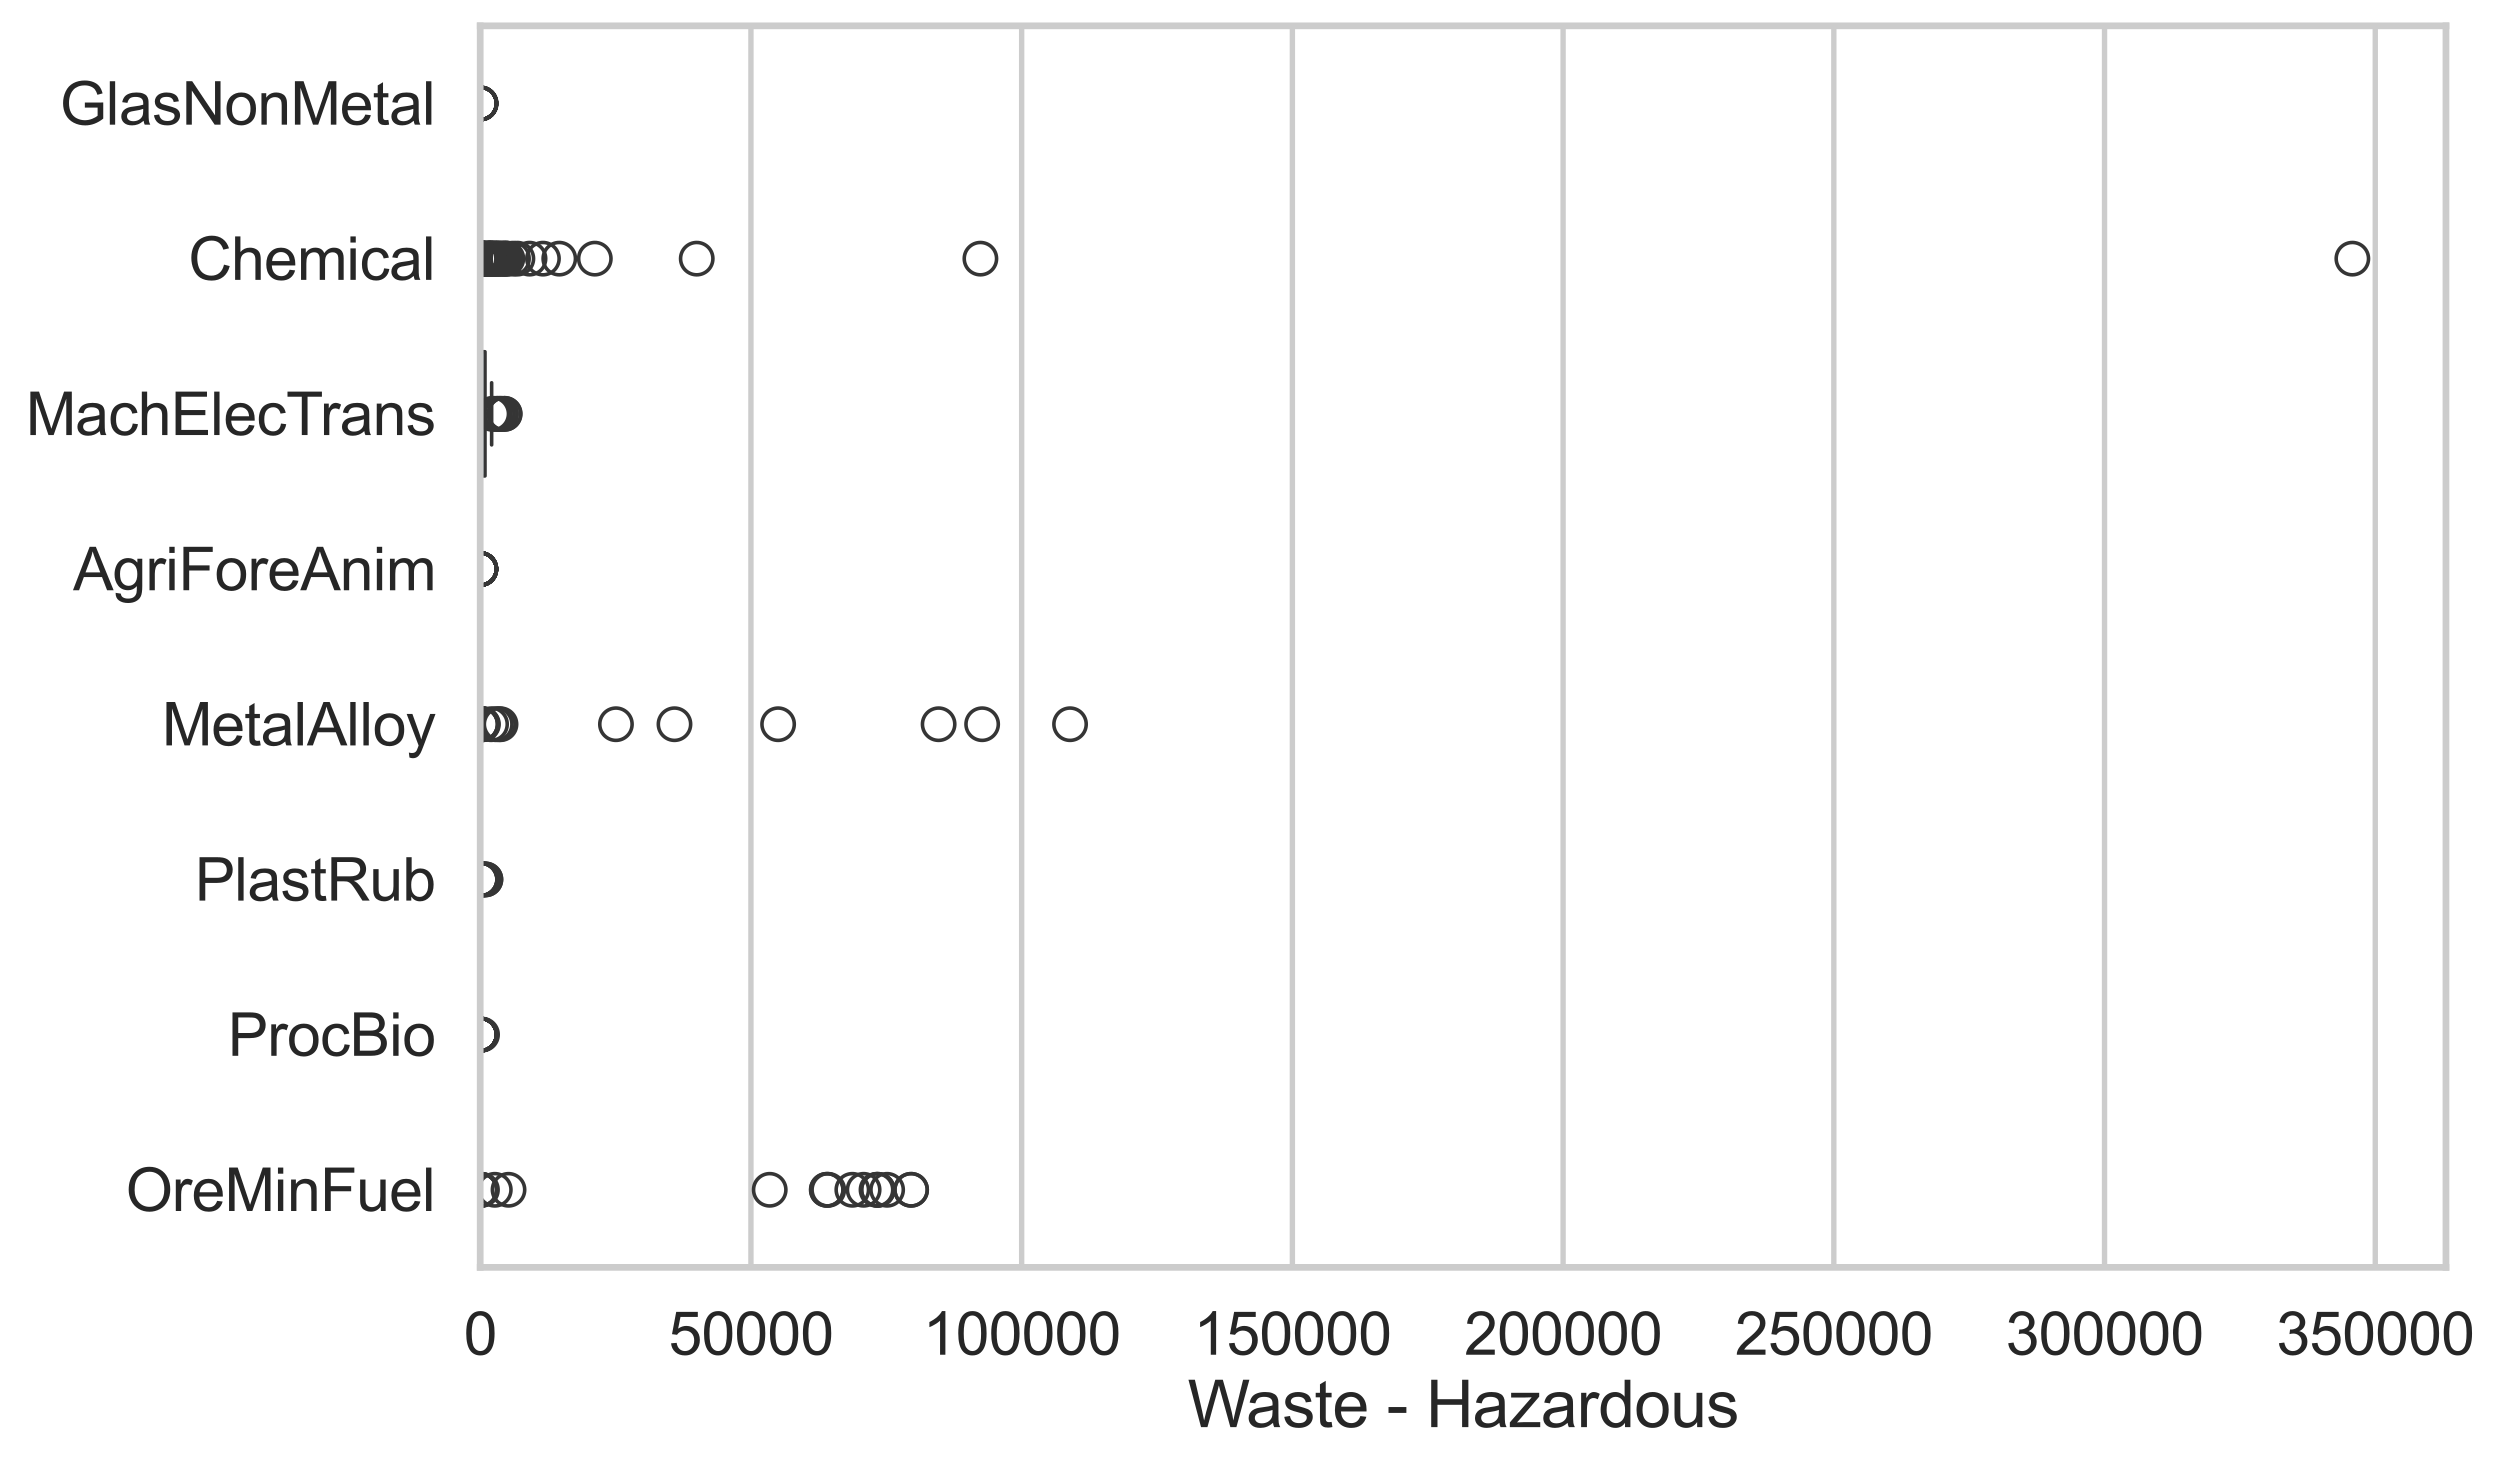<?xml version="1.0" encoding="utf-8" standalone="no"?>
<!DOCTYPE svg PUBLIC "-//W3C//DTD SVG 1.1//EN"
  "http://www.w3.org/Graphics/SVG/1.1/DTD/svg11.dtd">
<svg xmlns:xlink="http://www.w3.org/1999/xlink" width="696.039pt" height="408.111pt" viewBox="0 0 696.039 408.111" xmlns="http://www.w3.org/2000/svg" version="1.1">
 <defs>
  <style type="text/css">*{stroke-linejoin: round; stroke-linecap: butt}</style>
 </defs>
 <g id="figure_1">
  <g id="patch_1">
   <path d="M 0 408.111 
L 696.039 408.111 
L 696.039 0 
L 0 0 
z
" style="fill: #ffffff"/>
  </g>
  <g id="axes_1">
   <g id="patch_2">
    <path d="M 133.697 352.86 
L 680.994 352.86 
L 680.994 7.2 
L 133.697 7.2 
z
" style="fill: #ffffff"/>
   </g>
   <g id="matplotlib.axis_1">
    <g id="xtick_1">
     <g id="line2d_1">
      <path d="M 133.697 352.86 
L 133.697 7.2 
" clip-path="url(#pcfb2619940)" style="fill: none; stroke: #cccccc; stroke-width: 1.5; stroke-linecap: round"/>
     </g>
     <g id="text_1">
      <!-- 0 -->
      <g style="fill: #262626" transform="translate(129.109 377.17) scale(0.165 -0.165)">
       <defs>
        <path id="ArialMT-30" d="M 266 2259 
Q 266 3072 433 3567 
Q 600 4063 929 4331 
Q 1259 4600 1759 4600 
Q 2128 4600 2406 4451 
Q 2684 4303 2865 4023 
Q 3047 3744 3150 3342 
Q 3253 2941 3253 2259 
Q 3253 1453 3087 958 
Q 2922 463 2592 192 
Q 2263 -78 1759 -78 
Q 1097 -78 719 397 
Q 266 969 266 2259 
z
M 844 2259 
Q 844 1131 1108 757 
Q 1372 384 1759 384 
Q 2147 384 2411 759 
Q 2675 1134 2675 2259 
Q 2675 3391 2411 3762 
Q 2147 4134 1753 4134 
Q 1366 4134 1134 3806 
Q 844 3388 844 2259 
z
" transform="scale(0.016)"/>
       </defs>
       <use xlink:href="#ArialMT-30"/>
      </g>
     </g>
    </g>
    <g id="xtick_2">
     <g id="line2d_2">
      <path d="M 209.071 352.86 
L 209.071 7.2 
" clip-path="url(#pcfb2619940)" style="fill: none; stroke: #cccccc; stroke-width: 1.5; stroke-linecap: round"/>
     </g>
     <g id="text_2">
      <!-- 50000 -->
      <g style="fill: #262626" transform="translate(186.132 377.17) scale(0.165 -0.165)">
       <defs>
        <path id="ArialMT-35" d="M 266 1200 
L 856 1250 
Q 922 819 1161 601 
Q 1400 384 1738 384 
Q 2144 384 2425 690 
Q 2706 997 2706 1503 
Q 2706 1984 2436 2262 
Q 2166 2541 1728 2541 
Q 1456 2541 1237 2417 
Q 1019 2294 894 2097 
L 366 2166 
L 809 4519 
L 3088 4519 
L 3088 3981 
L 1259 3981 
L 1013 2750 
Q 1425 3038 1878 3038 
Q 2478 3038 2890 2622 
Q 3303 2206 3303 1553 
Q 3303 931 2941 478 
Q 2500 -78 1738 -78 
Q 1113 -78 717 272 
Q 322 622 266 1200 
z
" transform="scale(0.016)"/>
       </defs>
       <use xlink:href="#ArialMT-35"/>
       <use xlink:href="#ArialMT-30" transform="translate(55.615 0)"/>
       <use xlink:href="#ArialMT-30" transform="translate(111.23 0)"/>
       <use xlink:href="#ArialMT-30" transform="translate(166.846 0)"/>
       <use xlink:href="#ArialMT-30" transform="translate(222.461 0)"/>
      </g>
     </g>
    </g>
    <g id="xtick_3">
     <g id="line2d_3">
      <path d="M 284.444 352.86 
L 284.444 7.2 
" clip-path="url(#pcfb2619940)" style="fill: none; stroke: #cccccc; stroke-width: 1.5; stroke-linecap: round"/>
     </g>
     <g id="text_3">
      <!-- 100000 -->
      <g style="fill: #262626" transform="translate(256.917 377.17) scale(0.165 -0.165)">
       <defs>
        <path id="ArialMT-31" d="M 2384 0 
L 1822 0 
L 1822 3584 
Q 1619 3391 1289 3197 
Q 959 3003 697 2906 
L 697 3450 
Q 1169 3672 1522 3987 
Q 1875 4303 2022 4600 
L 2384 4600 
L 2384 0 
z
" transform="scale(0.016)"/>
       </defs>
       <use xlink:href="#ArialMT-31"/>
       <use xlink:href="#ArialMT-30" transform="translate(55.615 0)"/>
       <use xlink:href="#ArialMT-30" transform="translate(111.23 0)"/>
       <use xlink:href="#ArialMT-30" transform="translate(166.846 0)"/>
       <use xlink:href="#ArialMT-30" transform="translate(222.461 0)"/>
       <use xlink:href="#ArialMT-30" transform="translate(278.076 0)"/>
      </g>
     </g>
    </g>
    <g id="xtick_4">
     <g id="line2d_4">
      <path d="M 359.818 352.86 
L 359.818 7.2 
" clip-path="url(#pcfb2619940)" style="fill: none; stroke: #cccccc; stroke-width: 1.5; stroke-linecap: round"/>
     </g>
     <g id="text_4">
      <!-- 150000 -->
      <g style="fill: #262626" transform="translate(332.291 377.17) scale(0.165 -0.165)">
       <use xlink:href="#ArialMT-31"/>
       <use xlink:href="#ArialMT-35" transform="translate(55.615 0)"/>
       <use xlink:href="#ArialMT-30" transform="translate(111.23 0)"/>
       <use xlink:href="#ArialMT-30" transform="translate(166.846 0)"/>
       <use xlink:href="#ArialMT-30" transform="translate(222.461 0)"/>
       <use xlink:href="#ArialMT-30" transform="translate(278.076 0)"/>
      </g>
     </g>
    </g>
    <g id="xtick_5">
     <g id="line2d_5">
      <path d="M 435.191 352.86 
L 435.191 7.2 
" clip-path="url(#pcfb2619940)" style="fill: none; stroke: #cccccc; stroke-width: 1.5; stroke-linecap: round"/>
     </g>
     <g id="text_5">
      <!-- 200000 -->
      <g style="fill: #262626" transform="translate(407.665 377.17) scale(0.165 -0.165)">
       <defs>
        <path id="ArialMT-32" d="M 3222 541 
L 3222 0 
L 194 0 
Q 188 203 259 391 
Q 375 700 629 1000 
Q 884 1300 1366 1694 
Q 2113 2306 2375 2664 
Q 2638 3022 2638 3341 
Q 2638 3675 2398 3904 
Q 2159 4134 1775 4134 
Q 1369 4134 1125 3890 
Q 881 3647 878 3216 
L 300 3275 
Q 359 3922 746 4261 
Q 1134 4600 1788 4600 
Q 2447 4600 2831 4234 
Q 3216 3869 3216 3328 
Q 3216 3053 3103 2787 
Q 2991 2522 2730 2228 
Q 2469 1934 1863 1422 
Q 1356 997 1212 845 
Q 1069 694 975 541 
L 3222 541 
z
" transform="scale(0.016)"/>
       </defs>
       <use xlink:href="#ArialMT-32"/>
       <use xlink:href="#ArialMT-30" transform="translate(55.615 0)"/>
       <use xlink:href="#ArialMT-30" transform="translate(111.23 0)"/>
       <use xlink:href="#ArialMT-30" transform="translate(166.846 0)"/>
       <use xlink:href="#ArialMT-30" transform="translate(222.461 0)"/>
       <use xlink:href="#ArialMT-30" transform="translate(278.076 0)"/>
      </g>
     </g>
    </g>
    <g id="xtick_6">
     <g id="line2d_6">
      <path d="M 510.565 352.86 
L 510.565 7.2 
" clip-path="url(#pcfb2619940)" style="fill: none; stroke: #cccccc; stroke-width: 1.5; stroke-linecap: round"/>
     </g>
     <g id="text_6">
      <!-- 250000 -->
      <g style="fill: #262626" transform="translate(483.038 377.17) scale(0.165 -0.165)">
       <use xlink:href="#ArialMT-32"/>
       <use xlink:href="#ArialMT-35" transform="translate(55.615 0)"/>
       <use xlink:href="#ArialMT-30" transform="translate(111.23 0)"/>
       <use xlink:href="#ArialMT-30" transform="translate(166.846 0)"/>
       <use xlink:href="#ArialMT-30" transform="translate(222.461 0)"/>
       <use xlink:href="#ArialMT-30" transform="translate(278.076 0)"/>
      </g>
     </g>
    </g>
    <g id="xtick_7">
     <g id="line2d_7">
      <path d="M 585.938 352.86 
L 585.938 7.2 
" clip-path="url(#pcfb2619940)" style="fill: none; stroke: #cccccc; stroke-width: 1.5; stroke-linecap: round"/>
     </g>
     <g id="text_7">
      <!-- 300000 -->
      <g style="fill: #262626" transform="translate(558.412 377.17) scale(0.165 -0.165)">
       <defs>
        <path id="ArialMT-33" d="M 269 1209 
L 831 1284 
Q 928 806 1161 595 
Q 1394 384 1728 384 
Q 2125 384 2398 659 
Q 2672 934 2672 1341 
Q 2672 1728 2419 1979 
Q 2166 2231 1775 2231 
Q 1616 2231 1378 2169 
L 1441 2663 
Q 1497 2656 1531 2656 
Q 1891 2656 2178 2843 
Q 2466 3031 2466 3422 
Q 2466 3731 2256 3934 
Q 2047 4138 1716 4138 
Q 1388 4138 1169 3931 
Q 950 3725 888 3313 
L 325 3413 
Q 428 3978 793 4289 
Q 1159 4600 1703 4600 
Q 2078 4600 2393 4439 
Q 2709 4278 2876 4000 
Q 3044 3722 3044 3409 
Q 3044 3113 2884 2869 
Q 2725 2625 2413 2481 
Q 2819 2388 3044 2092 
Q 3269 1797 3269 1353 
Q 3269 753 2831 336 
Q 2394 -81 1725 -81 
Q 1122 -81 723 278 
Q 325 638 269 1209 
z
" transform="scale(0.016)"/>
       </defs>
       <use xlink:href="#ArialMT-33"/>
       <use xlink:href="#ArialMT-30" transform="translate(55.615 0)"/>
       <use xlink:href="#ArialMT-30" transform="translate(111.23 0)"/>
       <use xlink:href="#ArialMT-30" transform="translate(166.846 0)"/>
       <use xlink:href="#ArialMT-30" transform="translate(222.461 0)"/>
       <use xlink:href="#ArialMT-30" transform="translate(278.076 0)"/>
      </g>
     </g>
    </g>
    <g id="xtick_8">
     <g id="line2d_8">
      <path d="M 661.312 352.86 
L 661.312 7.2 
" clip-path="url(#pcfb2619940)" style="fill: none; stroke: #cccccc; stroke-width: 1.5; stroke-linecap: round"/>
     </g>
     <g id="text_8">
      <!-- 350000 -->
      <g style="fill: #262626" transform="translate(633.785 377.17) scale(0.165 -0.165)">
       <use xlink:href="#ArialMT-33"/>
       <use xlink:href="#ArialMT-35" transform="translate(55.615 0)"/>
       <use xlink:href="#ArialMT-30" transform="translate(111.23 0)"/>
       <use xlink:href="#ArialMT-30" transform="translate(166.846 0)"/>
       <use xlink:href="#ArialMT-30" transform="translate(222.461 0)"/>
       <use xlink:href="#ArialMT-30" transform="translate(278.076 0)"/>
      </g>
     </g>
    </g>
    <g id="text_9">
     <!-- Waste - Hazardous -->
     <g style="fill: #262626" transform="translate(330.66 397.334) scale(0.18 -0.18)">
      <defs>
       <path id="ArialMT-57" d="M 1294 0 
L 78 4581 
L 700 4581 
L 1397 1578 
Q 1509 1106 1591 641 
Q 1766 1375 1797 1488 
L 2669 4581 
L 3400 4581 
L 4056 2263 
Q 4303 1400 4413 641 
Q 4500 1075 4641 1638 
L 5359 4581 
L 5969 4581 
L 4713 0 
L 4128 0 
L 3163 3491 
Q 3041 3928 3019 4028 
Q 2947 3713 2884 3491 
L 1913 0 
L 1294 0 
z
" transform="scale(0.016)"/>
       <path id="ArialMT-61" d="M 2588 409 
Q 2275 144 1986 34 
Q 1697 -75 1366 -75 
Q 819 -75 525 192 
Q 231 459 231 875 
Q 231 1119 342 1320 
Q 453 1522 633 1644 
Q 813 1766 1038 1828 
Q 1203 1872 1538 1913 
Q 2219 1994 2541 2106 
Q 2544 2222 2544 2253 
Q 2544 2597 2384 2738 
Q 2169 2928 1744 2928 
Q 1347 2928 1158 2789 
Q 969 2650 878 2297 
L 328 2372 
Q 403 2725 575 2942 
Q 747 3159 1072 3276 
Q 1397 3394 1825 3394 
Q 2250 3394 2515 3294 
Q 2781 3194 2906 3042 
Q 3031 2891 3081 2659 
Q 3109 2516 3109 2141 
L 3109 1391 
Q 3109 606 3145 398 
Q 3181 191 3288 0 
L 2700 0 
Q 2613 175 2588 409 
z
M 2541 1666 
Q 2234 1541 1622 1453 
Q 1275 1403 1131 1340 
Q 988 1278 909 1158 
Q 831 1038 831 891 
Q 831 666 1001 516 
Q 1172 366 1500 366 
Q 1825 366 2078 508 
Q 2331 650 2450 897 
Q 2541 1088 2541 1459 
L 2541 1666 
z
" transform="scale(0.016)"/>
       <path id="ArialMT-73" d="M 197 991 
L 753 1078 
Q 800 744 1014 566 
Q 1228 388 1613 388 
Q 2000 388 2187 545 
Q 2375 703 2375 916 
Q 2375 1106 2209 1216 
Q 2094 1291 1634 1406 
Q 1016 1563 777 1677 
Q 538 1791 414 1992 
Q 291 2194 291 2438 
Q 291 2659 392 2848 
Q 494 3038 669 3163 
Q 800 3259 1026 3326 
Q 1253 3394 1513 3394 
Q 1903 3394 2198 3281 
Q 2494 3169 2634 2976 
Q 2775 2784 2828 2463 
L 2278 2388 
Q 2241 2644 2061 2787 
Q 1881 2931 1553 2931 
Q 1166 2931 1000 2803 
Q 834 2675 834 2503 
Q 834 2394 903 2306 
Q 972 2216 1119 2156 
Q 1203 2125 1616 2013 
Q 2213 1853 2448 1751 
Q 2684 1650 2818 1456 
Q 2953 1263 2953 975 
Q 2953 694 2789 445 
Q 2625 197 2315 61 
Q 2006 -75 1616 -75 
Q 969 -75 630 194 
Q 291 463 197 991 
z
" transform="scale(0.016)"/>
       <path id="ArialMT-74" d="M 1650 503 
L 1731 6 
Q 1494 -44 1306 -44 
Q 1000 -44 831 53 
Q 663 150 594 308 
Q 525 466 525 972 
L 525 2881 
L 113 2881 
L 113 3319 
L 525 3319 
L 525 4141 
L 1084 4478 
L 1084 3319 
L 1650 3319 
L 1650 2881 
L 1084 2881 
L 1084 941 
Q 1084 700 1114 631 
Q 1144 563 1211 522 
Q 1278 481 1403 481 
Q 1497 481 1650 503 
z
" transform="scale(0.016)"/>
       <path id="ArialMT-65" d="M 2694 1069 
L 3275 997 
Q 3138 488 2766 206 
Q 2394 -75 1816 -75 
Q 1088 -75 661 373 
Q 234 822 234 1631 
Q 234 2469 665 2931 
Q 1097 3394 1784 3394 
Q 2450 3394 2872 2941 
Q 3294 2488 3294 1666 
Q 3294 1616 3291 1516 
L 816 1516 
Q 847 969 1125 678 
Q 1403 388 1819 388 
Q 2128 388 2347 550 
Q 2566 713 2694 1069 
z
M 847 1978 
L 2700 1978 
Q 2663 2397 2488 2606 
Q 2219 2931 1791 2931 
Q 1403 2931 1139 2672 
Q 875 2413 847 1978 
z
" transform="scale(0.016)"/>
       <path id="ArialMT-20" transform="scale(0.016)"/>
       <path id="ArialMT-2d" d="M 203 1375 
L 203 1941 
L 1931 1941 
L 1931 1375 
L 203 1375 
z
" transform="scale(0.016)"/>
       <path id="ArialMT-48" d="M 513 0 
L 513 4581 
L 1119 4581 
L 1119 2700 
L 3500 2700 
L 3500 4581 
L 4106 4581 
L 4106 0 
L 3500 0 
L 3500 2159 
L 1119 2159 
L 1119 0 
L 513 0 
z
" transform="scale(0.016)"/>
       <path id="ArialMT-7a" d="M 125 0 
L 125 456 
L 2238 2881 
Q 1878 2863 1603 2863 
L 250 2863 
L 250 3319 
L 2963 3319 
L 2963 2947 
L 1166 841 
L 819 456 
Q 1197 484 1528 484 
L 3063 484 
L 3063 0 
L 125 0 
z
" transform="scale(0.016)"/>
       <path id="ArialMT-72" d="M 416 0 
L 416 3319 
L 922 3319 
L 922 2816 
Q 1116 3169 1280 3281 
Q 1444 3394 1641 3394 
Q 1925 3394 2219 3213 
L 2025 2691 
Q 1819 2813 1613 2813 
Q 1428 2813 1281 2702 
Q 1134 2591 1072 2394 
Q 978 2094 978 1738 
L 978 0 
L 416 0 
z
" transform="scale(0.016)"/>
       <path id="ArialMT-64" d="M 2575 0 
L 2575 419 
Q 2259 -75 1647 -75 
Q 1250 -75 917 144 
Q 584 363 401 755 
Q 219 1147 219 1656 
Q 219 2153 384 2558 
Q 550 2963 881 3178 
Q 1213 3394 1622 3394 
Q 1922 3394 2156 3267 
Q 2391 3141 2538 2938 
L 2538 4581 
L 3097 4581 
L 3097 0 
L 2575 0 
z
M 797 1656 
Q 797 1019 1065 703 
Q 1334 388 1700 388 
Q 2069 388 2326 689 
Q 2584 991 2584 1609 
Q 2584 2291 2321 2609 
Q 2059 2928 1675 2928 
Q 1300 2928 1048 2622 
Q 797 2316 797 1656 
z
" transform="scale(0.016)"/>
       <path id="ArialMT-6f" d="M 213 1659 
Q 213 2581 725 3025 
Q 1153 3394 1769 3394 
Q 2453 3394 2887 2945 
Q 3322 2497 3322 1706 
Q 3322 1066 3130 698 
Q 2938 331 2570 128 
Q 2203 -75 1769 -75 
Q 1072 -75 642 372 
Q 213 819 213 1659 
z
M 791 1659 
Q 791 1022 1069 705 
Q 1347 388 1769 388 
Q 2188 388 2466 706 
Q 2744 1025 2744 1678 
Q 2744 2294 2464 2611 
Q 2184 2928 1769 2928 
Q 1347 2928 1069 2612 
Q 791 2297 791 1659 
z
" transform="scale(0.016)"/>
       <path id="ArialMT-75" d="M 2597 0 
L 2597 488 
Q 2209 -75 1544 -75 
Q 1250 -75 995 37 
Q 741 150 617 320 
Q 494 491 444 738 
Q 409 903 409 1263 
L 409 3319 
L 972 3319 
L 972 1478 
Q 972 1038 1006 884 
Q 1059 663 1231 536 
Q 1403 409 1656 409 
Q 1909 409 2131 539 
Q 2353 669 2445 892 
Q 2538 1116 2538 1541 
L 2538 3319 
L 3100 3319 
L 3100 0 
L 2597 0 
z
" transform="scale(0.016)"/>
      </defs>
      <use xlink:href="#ArialMT-57"/>
      <use xlink:href="#ArialMT-61" transform="translate(90.635 0)"/>
      <use xlink:href="#ArialMT-73" transform="translate(146.25 0)"/>
      <use xlink:href="#ArialMT-74" transform="translate(196.25 0)"/>
      <use xlink:href="#ArialMT-65" transform="translate(224.033 0)"/>
      <use xlink:href="#ArialMT-20" transform="translate(279.648 0)"/>
      <use xlink:href="#ArialMT-2d" transform="translate(307.432 0)"/>
      <use xlink:href="#ArialMT-20" transform="translate(340.732 0)"/>
      <use xlink:href="#ArialMT-48" transform="translate(368.516 0)"/>
      <use xlink:href="#ArialMT-61" transform="translate(440.732 0)"/>
      <use xlink:href="#ArialMT-7a" transform="translate(496.348 0)"/>
      <use xlink:href="#ArialMT-61" transform="translate(546.348 0)"/>
      <use xlink:href="#ArialMT-72" transform="translate(601.963 0)"/>
      <use xlink:href="#ArialMT-64" transform="translate(635.264 0)"/>
      <use xlink:href="#ArialMT-6f" transform="translate(690.879 0)"/>
      <use xlink:href="#ArialMT-75" transform="translate(746.494 0)"/>
      <use xlink:href="#ArialMT-73" transform="translate(802.109 0)"/>
     </g>
    </g>
   </g>
   <g id="matplotlib.axis_2">
    <g id="ytick_1">
     <g id="text_10">
      <!-- GlasNonMetal -->
      <g style="fill: #262626" transform="translate(16.659 34.709) scale(0.165 -0.165)">
       <defs>
        <path id="ArialMT-47" d="M 2638 1797 
L 2638 2334 
L 4578 2338 
L 4578 638 
Q 4131 281 3656 101 
Q 3181 -78 2681 -78 
Q 2006 -78 1454 211 
Q 903 500 622 1047 
Q 341 1594 341 2269 
Q 341 2938 620 3517 
Q 900 4097 1425 4378 
Q 1950 4659 2634 4659 
Q 3131 4659 3532 4498 
Q 3934 4338 4162 4050 
Q 4391 3763 4509 3300 
L 3963 3150 
Q 3859 3500 3706 3700 
Q 3553 3900 3268 4020 
Q 2984 4141 2638 4141 
Q 2222 4141 1919 4014 
Q 1616 3888 1430 3681 
Q 1244 3475 1141 3228 
Q 966 2803 966 2306 
Q 966 1694 1177 1281 
Q 1388 869 1791 669 
Q 2194 469 2647 469 
Q 3041 469 3416 620 
Q 3791 772 3984 944 
L 3984 1797 
L 2638 1797 
z
" transform="scale(0.016)"/>
        <path id="ArialMT-6c" d="M 409 0 
L 409 4581 
L 972 4581 
L 972 0 
L 409 0 
z
" transform="scale(0.016)"/>
        <path id="ArialMT-4e" d="M 488 0 
L 488 4581 
L 1109 4581 
L 3516 984 
L 3516 4581 
L 4097 4581 
L 4097 0 
L 3475 0 
L 1069 3600 
L 1069 0 
L 488 0 
z
" transform="scale(0.016)"/>
        <path id="ArialMT-6e" d="M 422 0 
L 422 3319 
L 928 3319 
L 928 2847 
Q 1294 3394 1984 3394 
Q 2284 3394 2536 3286 
Q 2788 3178 2913 3003 
Q 3038 2828 3088 2588 
Q 3119 2431 3119 2041 
L 3119 0 
L 2556 0 
L 2556 2019 
Q 2556 2363 2490 2533 
Q 2425 2703 2258 2804 
Q 2091 2906 1866 2906 
Q 1506 2906 1245 2678 
Q 984 2450 984 1813 
L 984 0 
L 422 0 
z
" transform="scale(0.016)"/>
        <path id="ArialMT-4d" d="M 475 0 
L 475 4581 
L 1388 4581 
L 2472 1338 
Q 2622 884 2691 659 
Q 2769 909 2934 1394 
L 4031 4581 
L 4847 4581 
L 4847 0 
L 4263 0 
L 4263 3834 
L 2931 0 
L 2384 0 
L 1059 3900 
L 1059 0 
L 475 0 
z
" transform="scale(0.016)"/>
       </defs>
       <use xlink:href="#ArialMT-47"/>
       <use xlink:href="#ArialMT-6c" transform="translate(77.783 0)"/>
       <use xlink:href="#ArialMT-61" transform="translate(100 0)"/>
       <use xlink:href="#ArialMT-73" transform="translate(155.615 0)"/>
       <use xlink:href="#ArialMT-4e" transform="translate(205.615 0)"/>
       <use xlink:href="#ArialMT-6f" transform="translate(277.832 0)"/>
       <use xlink:href="#ArialMT-6e" transform="translate(333.447 0)"/>
       <use xlink:href="#ArialMT-4d" transform="translate(389.062 0)"/>
       <use xlink:href="#ArialMT-65" transform="translate(472.363 0)"/>
       <use xlink:href="#ArialMT-74" transform="translate(527.979 0)"/>
       <use xlink:href="#ArialMT-61" transform="translate(555.762 0)"/>
       <use xlink:href="#ArialMT-6c" transform="translate(611.377 0)"/>
      </g>
     </g>
    </g>
    <g id="ytick_2">
     <g id="text_11">
      <!-- Chemical -->
      <g style="fill: #262626" transform="translate(52.428 77.916) scale(0.165 -0.165)">
       <defs>
        <path id="ArialMT-43" d="M 3763 1606 
L 4369 1453 
Q 4178 706 3683 314 
Q 3188 -78 2472 -78 
Q 1731 -78 1267 223 
Q 803 525 561 1097 
Q 319 1669 319 2325 
Q 319 3041 592 3573 
Q 866 4106 1370 4382 
Q 1875 4659 2481 4659 
Q 3169 4659 3637 4309 
Q 4106 3959 4291 3325 
L 3694 3184 
Q 3534 3684 3231 3912 
Q 2928 4141 2469 4141 
Q 1941 4141 1586 3887 
Q 1231 3634 1087 3207 
Q 944 2781 944 2328 
Q 944 1744 1114 1308 
Q 1284 872 1643 656 
Q 2003 441 2422 441 
Q 2931 441 3284 734 
Q 3638 1028 3763 1606 
z
" transform="scale(0.016)"/>
        <path id="ArialMT-68" d="M 422 0 
L 422 4581 
L 984 4581 
L 984 2938 
Q 1378 3394 1978 3394 
Q 2347 3394 2619 3248 
Q 2891 3103 3008 2847 
Q 3125 2591 3125 2103 
L 3125 0 
L 2563 0 
L 2563 2103 
Q 2563 2525 2380 2717 
Q 2197 2909 1863 2909 
Q 1613 2909 1392 2779 
Q 1172 2650 1078 2428 
Q 984 2206 984 1816 
L 984 0 
L 422 0 
z
" transform="scale(0.016)"/>
        <path id="ArialMT-6d" d="M 422 0 
L 422 3319 
L 925 3319 
L 925 2853 
Q 1081 3097 1340 3245 
Q 1600 3394 1931 3394 
Q 2300 3394 2536 3241 
Q 2772 3088 2869 2813 
Q 3263 3394 3894 3394 
Q 4388 3394 4653 3120 
Q 4919 2847 4919 2278 
L 4919 0 
L 4359 0 
L 4359 2091 
Q 4359 2428 4304 2576 
Q 4250 2725 4106 2815 
Q 3963 2906 3769 2906 
Q 3419 2906 3187 2673 
Q 2956 2441 2956 1928 
L 2956 0 
L 2394 0 
L 2394 2156 
Q 2394 2531 2256 2718 
Q 2119 2906 1806 2906 
Q 1569 2906 1367 2781 
Q 1166 2656 1075 2415 
Q 984 2175 984 1722 
L 984 0 
L 422 0 
z
" transform="scale(0.016)"/>
        <path id="ArialMT-69" d="M 425 3934 
L 425 4581 
L 988 4581 
L 988 3934 
L 425 3934 
z
M 425 0 
L 425 3319 
L 988 3319 
L 988 0 
L 425 0 
z
" transform="scale(0.016)"/>
        <path id="ArialMT-63" d="M 2588 1216 
L 3141 1144 
Q 3050 572 2676 248 
Q 2303 -75 1759 -75 
Q 1078 -75 664 370 
Q 250 816 250 1647 
Q 250 2184 428 2587 
Q 606 2991 970 3192 
Q 1334 3394 1763 3394 
Q 2303 3394 2647 3120 
Q 2991 2847 3088 2344 
L 2541 2259 
Q 2463 2594 2264 2762 
Q 2066 2931 1784 2931 
Q 1359 2931 1093 2626 
Q 828 2322 828 1663 
Q 828 994 1084 691 
Q 1341 388 1753 388 
Q 2084 388 2306 591 
Q 2528 794 2588 1216 
z
" transform="scale(0.016)"/>
       </defs>
       <use xlink:href="#ArialMT-43"/>
       <use xlink:href="#ArialMT-68" transform="translate(72.217 0)"/>
       <use xlink:href="#ArialMT-65" transform="translate(127.832 0)"/>
       <use xlink:href="#ArialMT-6d" transform="translate(183.447 0)"/>
       <use xlink:href="#ArialMT-69" transform="translate(266.748 0)"/>
       <use xlink:href="#ArialMT-63" transform="translate(288.965 0)"/>
       <use xlink:href="#ArialMT-61" transform="translate(338.965 0)"/>
       <use xlink:href="#ArialMT-6c" transform="translate(394.58 0)"/>
      </g>
     </g>
    </g>
    <g id="ytick_3">
     <g id="text_12">
      <!-- MachElecTrans -->
      <g style="fill: #262626" transform="translate(7.2 121.124) scale(0.165 -0.165)">
       <defs>
        <path id="ArialMT-45" d="M 506 0 
L 506 4581 
L 3819 4581 
L 3819 4041 
L 1113 4041 
L 1113 2638 
L 3647 2638 
L 3647 2100 
L 1113 2100 
L 1113 541 
L 3925 541 
L 3925 0 
L 506 0 
z
" transform="scale(0.016)"/>
        <path id="ArialMT-54" d="M 1659 0 
L 1659 4041 
L 150 4041 
L 150 4581 
L 3781 4581 
L 3781 4041 
L 2266 4041 
L 2266 0 
L 1659 0 
z
" transform="scale(0.016)"/>
       </defs>
       <use xlink:href="#ArialMT-4d"/>
       <use xlink:href="#ArialMT-61" transform="translate(83.301 0)"/>
       <use xlink:href="#ArialMT-63" transform="translate(138.916 0)"/>
       <use xlink:href="#ArialMT-68" transform="translate(188.916 0)"/>
       <use xlink:href="#ArialMT-45" transform="translate(244.531 0)"/>
       <use xlink:href="#ArialMT-6c" transform="translate(311.23 0)"/>
       <use xlink:href="#ArialMT-65" transform="translate(333.447 0)"/>
       <use xlink:href="#ArialMT-63" transform="translate(389.062 0)"/>
       <use xlink:href="#ArialMT-54" transform="translate(439.062 0)"/>
       <use xlink:href="#ArialMT-72" transform="translate(496.396 0)"/>
       <use xlink:href="#ArialMT-61" transform="translate(529.697 0)"/>
       <use xlink:href="#ArialMT-6e" transform="translate(585.312 0)"/>
       <use xlink:href="#ArialMT-73" transform="translate(640.928 0)"/>
      </g>
     </g>
    </g>
    <g id="ytick_4">
     <g id="text_13">
      <!-- AgriForeAnim -->
      <g style="fill: #262626" transform="translate(20.341 164.331) scale(0.165 -0.165)">
       <defs>
        <path id="ArialMT-41" d="M -9 0 
L 1750 4581 
L 2403 4581 
L 4278 0 
L 3588 0 
L 3053 1388 
L 1138 1388 
L 634 0 
L -9 0 
z
M 1313 1881 
L 2866 1881 
L 2388 3150 
Q 2169 3728 2063 4100 
Q 1975 3659 1816 3225 
L 1313 1881 
z
" transform="scale(0.016)"/>
        <path id="ArialMT-67" d="M 319 -275 
L 866 -356 
Q 900 -609 1056 -725 
Q 1266 -881 1628 -881 
Q 2019 -881 2231 -725 
Q 2444 -569 2519 -288 
Q 2563 -116 2559 434 
Q 2191 0 1641 0 
Q 956 0 581 494 
Q 206 988 206 1678 
Q 206 2153 378 2554 
Q 550 2956 876 3175 
Q 1203 3394 1644 3394 
Q 2231 3394 2613 2919 
L 2613 3319 
L 3131 3319 
L 3131 450 
Q 3131 -325 2973 -648 
Q 2816 -972 2473 -1159 
Q 2131 -1347 1631 -1347 
Q 1038 -1347 672 -1080 
Q 306 -813 319 -275 
z
M 784 1719 
Q 784 1066 1043 766 
Q 1303 466 1694 466 
Q 2081 466 2343 764 
Q 2606 1063 2606 1700 
Q 2606 2309 2336 2618 
Q 2066 2928 1684 2928 
Q 1309 2928 1046 2623 
Q 784 2319 784 1719 
z
" transform="scale(0.016)"/>
        <path id="ArialMT-46" d="M 525 0 
L 525 4581 
L 3616 4581 
L 3616 4041 
L 1131 4041 
L 1131 2622 
L 3281 2622 
L 3281 2081 
L 1131 2081 
L 1131 0 
L 525 0 
z
" transform="scale(0.016)"/>
       </defs>
       <use xlink:href="#ArialMT-41"/>
       <use xlink:href="#ArialMT-67" transform="translate(66.699 0)"/>
       <use xlink:href="#ArialMT-72" transform="translate(122.314 0)"/>
       <use xlink:href="#ArialMT-69" transform="translate(155.615 0)"/>
       <use xlink:href="#ArialMT-46" transform="translate(177.832 0)"/>
       <use xlink:href="#ArialMT-6f" transform="translate(238.916 0)"/>
       <use xlink:href="#ArialMT-72" transform="translate(294.531 0)"/>
       <use xlink:href="#ArialMT-65" transform="translate(327.832 0)"/>
       <use xlink:href="#ArialMT-41" transform="translate(383.447 0)"/>
       <use xlink:href="#ArialMT-6e" transform="translate(450.146 0)"/>
       <use xlink:href="#ArialMT-69" transform="translate(505.762 0)"/>
       <use xlink:href="#ArialMT-6d" transform="translate(527.979 0)"/>
      </g>
     </g>
    </g>
    <g id="ytick_5">
     <g id="text_14">
      <!-- MetalAlloy -->
      <g style="fill: #262626" transform="translate(45.088 207.539) scale(0.165 -0.165)">
       <defs>
        <path id="ArialMT-79" d="M 397 -1278 
L 334 -750 
Q 519 -800 656 -800 
Q 844 -800 956 -737 
Q 1069 -675 1141 -563 
Q 1194 -478 1313 -144 
Q 1328 -97 1363 -6 
L 103 3319 
L 709 3319 
L 1400 1397 
Q 1534 1031 1641 628 
Q 1738 1016 1872 1384 
L 2581 3319 
L 3144 3319 
L 1881 -56 
Q 1678 -603 1566 -809 
Q 1416 -1088 1222 -1217 
Q 1028 -1347 759 -1347 
Q 597 -1347 397 -1278 
z
" transform="scale(0.016)"/>
       </defs>
       <use xlink:href="#ArialMT-4d"/>
       <use xlink:href="#ArialMT-65" transform="translate(83.301 0)"/>
       <use xlink:href="#ArialMT-74" transform="translate(138.916 0)"/>
       <use xlink:href="#ArialMT-61" transform="translate(166.699 0)"/>
       <use xlink:href="#ArialMT-6c" transform="translate(222.314 0)"/>
       <use xlink:href="#ArialMT-41" transform="translate(244.531 0)"/>
       <use xlink:href="#ArialMT-6c" transform="translate(311.23 0)"/>
       <use xlink:href="#ArialMT-6c" transform="translate(333.447 0)"/>
       <use xlink:href="#ArialMT-6f" transform="translate(355.664 0)"/>
       <use xlink:href="#ArialMT-79" transform="translate(411.279 0)"/>
      </g>
     </g>
    </g>
    <g id="ytick_6">
     <g id="text_15">
      <!-- PlastRub -->
      <g style="fill: #262626" transform="translate(54.248 250.746) scale(0.165 -0.165)">
       <defs>
        <path id="ArialMT-50" d="M 494 0 
L 494 4581 
L 2222 4581 
Q 2678 4581 2919 4538 
Q 3256 4481 3484 4323 
Q 3713 4166 3852 3881 
Q 3991 3597 3991 3256 
Q 3991 2672 3619 2267 
Q 3247 1863 2275 1863 
L 1100 1863 
L 1100 0 
L 494 0 
z
M 1100 2403 
L 2284 2403 
Q 2872 2403 3119 2622 
Q 3366 2841 3366 3238 
Q 3366 3525 3220 3729 
Q 3075 3934 2838 4000 
Q 2684 4041 2272 4041 
L 1100 4041 
L 1100 2403 
z
" transform="scale(0.016)"/>
        <path id="ArialMT-52" d="M 503 0 
L 503 4581 
L 2534 4581 
Q 3147 4581 3465 4457 
Q 3784 4334 3975 4021 
Q 4166 3709 4166 3331 
Q 4166 2844 3850 2509 
Q 3534 2175 2875 2084 
Q 3116 1969 3241 1856 
Q 3506 1613 3744 1247 
L 4541 0 
L 3778 0 
L 3172 953 
Q 2906 1366 2734 1584 
Q 2563 1803 2427 1890 
Q 2291 1978 2150 2013 
Q 2047 2034 1813 2034 
L 1109 2034 
L 1109 0 
L 503 0 
z
M 1109 2559 
L 2413 2559 
Q 2828 2559 3062 2645 
Q 3297 2731 3419 2920 
Q 3541 3109 3541 3331 
Q 3541 3656 3305 3865 
Q 3069 4075 2559 4075 
L 1109 4075 
L 1109 2559 
z
" transform="scale(0.016)"/>
        <path id="ArialMT-62" d="M 941 0 
L 419 0 
L 419 4581 
L 981 4581 
L 981 2947 
Q 1338 3394 1891 3394 
Q 2197 3394 2470 3270 
Q 2744 3147 2920 2923 
Q 3097 2700 3197 2384 
Q 3297 2069 3297 1709 
Q 3297 856 2875 390 
Q 2453 -75 1863 -75 
Q 1275 -75 941 416 
L 941 0 
z
M 934 1684 
Q 934 1088 1097 822 
Q 1363 388 1816 388 
Q 2184 388 2453 708 
Q 2722 1028 2722 1663 
Q 2722 2313 2464 2622 
Q 2206 2931 1841 2931 
Q 1472 2931 1203 2611 
Q 934 2291 934 1684 
z
" transform="scale(0.016)"/>
       </defs>
       <use xlink:href="#ArialMT-50"/>
       <use xlink:href="#ArialMT-6c" transform="translate(66.699 0)"/>
       <use xlink:href="#ArialMT-61" transform="translate(88.916 0)"/>
       <use xlink:href="#ArialMT-73" transform="translate(144.531 0)"/>
       <use xlink:href="#ArialMT-74" transform="translate(194.531 0)"/>
       <use xlink:href="#ArialMT-52" transform="translate(222.314 0)"/>
       <use xlink:href="#ArialMT-75" transform="translate(294.531 0)"/>
       <use xlink:href="#ArialMT-62" transform="translate(350.146 0)"/>
      </g>
     </g>
    </g>
    <g id="ytick_7">
     <g id="text_16">
      <!-- ProcBio -->
      <g style="fill: #262626" transform="translate(63.424 293.954) scale(0.165 -0.165)">
       <defs>
        <path id="ArialMT-42" d="M 469 0 
L 469 4581 
L 2188 4581 
Q 2713 4581 3030 4442 
Q 3347 4303 3526 4014 
Q 3706 3725 3706 3409 
Q 3706 3116 3547 2856 
Q 3388 2597 3066 2438 
Q 3481 2316 3704 2022 
Q 3928 1728 3928 1328 
Q 3928 1006 3792 729 
Q 3656 453 3456 303 
Q 3256 153 2954 76 
Q 2653 0 2216 0 
L 469 0 
z
M 1075 2656 
L 2066 2656 
Q 2469 2656 2644 2709 
Q 2875 2778 2992 2937 
Q 3109 3097 3109 3338 
Q 3109 3566 3000 3739 
Q 2891 3913 2687 3977 
Q 2484 4041 1991 4041 
L 1075 4041 
L 1075 2656 
z
M 1075 541 
L 2216 541 
Q 2509 541 2628 563 
Q 2838 600 2978 687 
Q 3119 775 3209 942 
Q 3300 1109 3300 1328 
Q 3300 1584 3169 1773 
Q 3038 1963 2805 2039 
Q 2572 2116 2134 2116 
L 1075 2116 
L 1075 541 
z
" transform="scale(0.016)"/>
       </defs>
       <use xlink:href="#ArialMT-50"/>
       <use xlink:href="#ArialMT-72" transform="translate(66.699 0)"/>
       <use xlink:href="#ArialMT-6f" transform="translate(100 0)"/>
       <use xlink:href="#ArialMT-63" transform="translate(155.615 0)"/>
       <use xlink:href="#ArialMT-42" transform="translate(205.615 0)"/>
       <use xlink:href="#ArialMT-69" transform="translate(272.314 0)"/>
       <use xlink:href="#ArialMT-6f" transform="translate(294.531 0)"/>
      </g>
     </g>
    </g>
    <g id="ytick_8">
     <g id="text_17">
      <!-- OreMinFuel -->
      <g style="fill: #262626" transform="translate(35.013 337.161) scale(0.165 -0.165)">
       <defs>
        <path id="ArialMT-4f" d="M 309 2231 
Q 309 3372 921 4017 
Q 1534 4663 2503 4663 
Q 3138 4663 3647 4359 
Q 4156 4056 4423 3514 
Q 4691 2972 4691 2284 
Q 4691 1588 4409 1038 
Q 4128 488 3612 205 
Q 3097 -78 2500 -78 
Q 1853 -78 1343 234 
Q 834 547 571 1087 
Q 309 1628 309 2231 
z
M 934 2222 
Q 934 1394 1379 917 
Q 1825 441 2497 441 
Q 3181 441 3623 922 
Q 4066 1403 4066 2288 
Q 4066 2847 3877 3264 
Q 3688 3681 3323 3911 
Q 2959 4141 2506 4141 
Q 1863 4141 1398 3698 
Q 934 3256 934 2222 
z
" transform="scale(0.016)"/>
       </defs>
       <use xlink:href="#ArialMT-4f"/>
       <use xlink:href="#ArialMT-72" transform="translate(77.783 0)"/>
       <use xlink:href="#ArialMT-65" transform="translate(111.084 0)"/>
       <use xlink:href="#ArialMT-4d" transform="translate(166.699 0)"/>
       <use xlink:href="#ArialMT-69" transform="translate(250 0)"/>
       <use xlink:href="#ArialMT-6e" transform="translate(272.217 0)"/>
       <use xlink:href="#ArialMT-46" transform="translate(327.832 0)"/>
       <use xlink:href="#ArialMT-75" transform="translate(388.916 0)"/>
       <use xlink:href="#ArialMT-65" transform="translate(444.531 0)"/>
       <use xlink:href="#ArialMT-6c" transform="translate(500.146 0)"/>
      </g>
     </g>
    </g>
   </g>
   <g id="patch_3">
    <path d="M 133.698 11.521 
L 133.698 46.087 
L 133.701 46.087 
L 133.701 11.521 
L 133.698 11.521 
z
" clip-path="url(#pcfb2619940)" style="fill: #ca74db; stroke: #353535; stroke-linejoin: miter"/>
   </g>
   <g id="line2d_9">
    <path d="M 133.698 28.804 
L 133.697 28.804 
" clip-path="url(#pcfb2619940)" style="fill: none; stroke: #353535"/>
   </g>
   <g id="line2d_10">
    <path d="M 133.701 28.804 
L 133.706 28.804 
" clip-path="url(#pcfb2619940)" style="fill: none; stroke: #353535"/>
   </g>
   <g id="line2d_11">
    <path d="M 133.697 20.162 
L 133.697 37.445 
" clip-path="url(#pcfb2619940)" style="fill: none; stroke: #353535; stroke-linecap: round"/>
   </g>
   <g id="line2d_12">
    <path d="M 133.706 20.162 
L 133.706 37.445 
" clip-path="url(#pcfb2619940)" style="fill: none; stroke: #353535; stroke-linecap: round"/>
   </g>
   <g id="line2d_13">
    <defs>
     <path id="m30a33d76b2" d="M 0 4.5 
C 1.193 4.5 2.338 4.026 3.182 3.182 
C 4.026 2.338 4.5 1.193 4.5 0 
C 4.5 -1.193 4.026 -2.338 3.182 -3.182 
C 2.338 -4.026 1.193 -4.5 0 -4.5 
C -1.193 -4.5 -2.338 -4.026 -3.182 -3.182 
C -4.026 -2.338 -4.5 -1.193 -4.5 0 
C -4.5 1.193 -4.026 2.338 -3.182 3.182 
C -2.338 4.026 -1.193 4.5 0 4.5 
z
" style="stroke: #353535"/>
    </defs>
    <g clip-path="url(#pcfb2619940)">
     <use xlink:href="#m30a33d76b2" x="133.711" y="28.804" style="fill-opacity: 0; stroke: #353535"/>
     <use xlink:href="#m30a33d76b2" x="133.709" y="28.804" style="fill-opacity: 0; stroke: #353535"/>
     <use xlink:href="#m30a33d76b2" x="133.71" y="28.804" style="fill-opacity: 0; stroke: #353535"/>
     <use xlink:href="#m30a33d76b2" x="133.709" y="28.804" style="fill-opacity: 0; stroke: #353535"/>
     <use xlink:href="#m30a33d76b2" x="133.76" y="28.804" style="fill-opacity: 0; stroke: #353535"/>
     <use xlink:href="#m30a33d76b2" x="133.713" y="28.804" style="fill-opacity: 0; stroke: #353535"/>
     <use xlink:href="#m30a33d76b2" x="133.722" y="28.804" style="fill-opacity: 0; stroke: #353535"/>
     <use xlink:href="#m30a33d76b2" x="133.717" y="28.804" style="fill-opacity: 0; stroke: #353535"/>
     <use xlink:href="#m30a33d76b2" x="133.707" y="28.804" style="fill-opacity: 0; stroke: #353535"/>
     <use xlink:href="#m30a33d76b2" x="133.709" y="28.804" style="fill-opacity: 0; stroke: #353535"/>
     <use xlink:href="#m30a33d76b2" x="133.757" y="28.804" style="fill-opacity: 0; stroke: #353535"/>
     <use xlink:href="#m30a33d76b2" x="133.823" y="28.804" style="fill-opacity: 0; stroke: #353535"/>
     <use xlink:href="#m30a33d76b2" x="133.708" y="28.804" style="fill-opacity: 0; stroke: #353535"/>
     <use xlink:href="#m30a33d76b2" x="133.708" y="28.804" style="fill-opacity: 0; stroke: #353535"/>
     <use xlink:href="#m30a33d76b2" x="133.709" y="28.804" style="fill-opacity: 0; stroke: #353535"/>
     <use xlink:href="#m30a33d76b2" x="133.707" y="28.804" style="fill-opacity: 0; stroke: #353535"/>
    </g>
   </g>
   <g id="patch_4">
    <path d="M 133.701 54.728 
L 133.701 89.294 
L 133.716 89.294 
L 133.716 54.728 
L 133.701 54.728 
z
" clip-path="url(#pcfb2619940)" style="fill: #5ca236; stroke: #353535; stroke-linejoin: miter"/>
   </g>
   <g id="line2d_14">
    <path d="M 133.701 72.011 
L 133.697 72.011 
" clip-path="url(#pcfb2619940)" style="fill: none; stroke: #353535"/>
   </g>
   <g id="line2d_15">
    <path d="M 133.716 72.011 
L 133.739 72.011 
" clip-path="url(#pcfb2619940)" style="fill: none; stroke: #353535"/>
   </g>
   <g id="line2d_16">
    <path d="M 133.697 63.37 
L 133.697 80.653 
" clip-path="url(#pcfb2619940)" style="fill: none; stroke: #353535; stroke-linecap: round"/>
   </g>
   <g id="line2d_17">
    <path d="M 133.739 63.37 
L 133.739 80.653 
" clip-path="url(#pcfb2619940)" style="fill: none; stroke: #353535; stroke-linecap: round"/>
   </g>
   <g id="line2d_18">
    <g clip-path="url(#pcfb2619940)">
     <use xlink:href="#m30a33d76b2" x="133.75" y="72.011" style="fill-opacity: 0; stroke: #353535"/>
     <use xlink:href="#m30a33d76b2" x="136.614" y="72.011" style="fill-opacity: 0; stroke: #353535"/>
     <use xlink:href="#m30a33d76b2" x="136.672" y="72.011" style="fill-opacity: 0; stroke: #353535"/>
     <use xlink:href="#m30a33d76b2" x="133.93" y="72.011" style="fill-opacity: 0; stroke: #353535"/>
     <use xlink:href="#m30a33d76b2" x="133.743" y="72.011" style="fill-opacity: 0; stroke: #353535"/>
     <use xlink:href="#m30a33d76b2" x="133.819" y="72.011" style="fill-opacity: 0; stroke: #353535"/>
     <use xlink:href="#m30a33d76b2" x="133.786" y="72.011" style="fill-opacity: 0; stroke: #353535"/>
     <use xlink:href="#m30a33d76b2" x="133.97" y="72.011" style="fill-opacity: 0; stroke: #353535"/>
     <use xlink:href="#m30a33d76b2" x="155.709" y="72.011" style="fill-opacity: 0; stroke: #353535"/>
     <use xlink:href="#m30a33d76b2" x="134.013" y="72.011" style="fill-opacity: 0; stroke: #353535"/>
     <use xlink:href="#m30a33d76b2" x="134.246" y="72.011" style="fill-opacity: 0; stroke: #353535"/>
     <use xlink:href="#m30a33d76b2" x="133.745" y="72.011" style="fill-opacity: 0; stroke: #353535"/>
     <use xlink:href="#m30a33d76b2" x="133.775" y="72.011" style="fill-opacity: 0; stroke: #353535"/>
     <use xlink:href="#m30a33d76b2" x="134.036" y="72.011" style="fill-opacity: 0; stroke: #353535"/>
     <use xlink:href="#m30a33d76b2" x="135.87" y="72.011" style="fill-opacity: 0; stroke: #353535"/>
     <use xlink:href="#m30a33d76b2" x="141.255" y="72.011" style="fill-opacity: 0; stroke: #353535"/>
     <use xlink:href="#m30a33d76b2" x="134.591" y="72.011" style="fill-opacity: 0; stroke: #353535"/>
     <use xlink:href="#m30a33d76b2" x="133.824" y="72.011" style="fill-opacity: 0; stroke: #353535"/>
     <use xlink:href="#m30a33d76b2" x="134.007" y="72.011" style="fill-opacity: 0; stroke: #353535"/>
     <use xlink:href="#m30a33d76b2" x="133.744" y="72.011" style="fill-opacity: 0; stroke: #353535"/>
     <use xlink:href="#m30a33d76b2" x="133.816" y="72.011" style="fill-opacity: 0; stroke: #353535"/>
     <use xlink:href="#m30a33d76b2" x="133.754" y="72.011" style="fill-opacity: 0; stroke: #353535"/>
     <use xlink:href="#m30a33d76b2" x="272.96" y="72.011" style="fill-opacity: 0; stroke: #353535"/>
     <use xlink:href="#m30a33d76b2" x="151.166" y="72.011" style="fill-opacity: 0; stroke: #353535"/>
     <use xlink:href="#m30a33d76b2" x="136.767" y="72.011" style="fill-opacity: 0; stroke: #353535"/>
     <use xlink:href="#m30a33d76b2" x="137.044" y="72.011" style="fill-opacity: 0; stroke: #353535"/>
     <use xlink:href="#m30a33d76b2" x="193.982" y="72.011" style="fill-opacity: 0; stroke: #353535"/>
     <use xlink:href="#m30a33d76b2" x="134.585" y="72.011" style="fill-opacity: 0; stroke: #353535"/>
     <use xlink:href="#m30a33d76b2" x="133.866" y="72.011" style="fill-opacity: 0; stroke: #353535"/>
     <use xlink:href="#m30a33d76b2" x="133.781" y="72.011" style="fill-opacity: 0; stroke: #353535"/>
     <use xlink:href="#m30a33d76b2" x="138.352" y="72.011" style="fill-opacity: 0; stroke: #353535"/>
     <use xlink:href="#m30a33d76b2" x="133.929" y="72.011" style="fill-opacity: 0; stroke: #353535"/>
     <use xlink:href="#m30a33d76b2" x="135.975" y="72.011" style="fill-opacity: 0; stroke: #353535"/>
     <use xlink:href="#m30a33d76b2" x="165.608" y="72.011" style="fill-opacity: 0; stroke: #353535"/>
     <use xlink:href="#m30a33d76b2" x="133.925" y="72.011" style="fill-opacity: 0; stroke: #353535"/>
     <use xlink:href="#m30a33d76b2" x="134.216" y="72.011" style="fill-opacity: 0; stroke: #353535"/>
     <use xlink:href="#m30a33d76b2" x="140.241" y="72.011" style="fill-opacity: 0; stroke: #353535"/>
     <use xlink:href="#m30a33d76b2" x="139.5" y="72.011" style="fill-opacity: 0; stroke: #353535"/>
     <use xlink:href="#m30a33d76b2" x="138.681" y="72.011" style="fill-opacity: 0; stroke: #353535"/>
     <use xlink:href="#m30a33d76b2" x="133.829" y="72.011" style="fill-opacity: 0; stroke: #353535"/>
     <use xlink:href="#m30a33d76b2" x="133.819" y="72.011" style="fill-opacity: 0; stroke: #353535"/>
     <use xlink:href="#m30a33d76b2" x="140.806" y="72.011" style="fill-opacity: 0; stroke: #353535"/>
     <use xlink:href="#m30a33d76b2" x="147.432" y="72.011" style="fill-opacity: 0; stroke: #353535"/>
     <use xlink:href="#m30a33d76b2" x="133.778" y="72.011" style="fill-opacity: 0; stroke: #353535"/>
     <use xlink:href="#m30a33d76b2" x="134.093" y="72.011" style="fill-opacity: 0; stroke: #353535"/>
     <use xlink:href="#m30a33d76b2" x="144.051" y="72.011" style="fill-opacity: 0; stroke: #353535"/>
     <use xlink:href="#m30a33d76b2" x="133.763" y="72.011" style="fill-opacity: 0; stroke: #353535"/>
     <use xlink:href="#m30a33d76b2" x="133.785" y="72.011" style="fill-opacity: 0; stroke: #353535"/>
     <use xlink:href="#m30a33d76b2" x="133.914" y="72.011" style="fill-opacity: 0; stroke: #353535"/>
     <use xlink:href="#m30a33d76b2" x="134.089" y="72.011" style="fill-opacity: 0; stroke: #353535"/>
     <use xlink:href="#m30a33d76b2" x="133.819" y="72.011" style="fill-opacity: 0; stroke: #353535"/>
     <use xlink:href="#m30a33d76b2" x="134.498" y="72.011" style="fill-opacity: 0; stroke: #353535"/>
     <use xlink:href="#m30a33d76b2" x="133.77" y="72.011" style="fill-opacity: 0; stroke: #353535"/>
     <use xlink:href="#m30a33d76b2" x="133.831" y="72.011" style="fill-opacity: 0; stroke: #353535"/>
     <use xlink:href="#m30a33d76b2" x="133.814" y="72.011" style="fill-opacity: 0; stroke: #353535"/>
     <use xlink:href="#m30a33d76b2" x="140.879" y="72.011" style="fill-opacity: 0; stroke: #353535"/>
     <use xlink:href="#m30a33d76b2" x="135.748" y="72.011" style="fill-opacity: 0; stroke: #353535"/>
     <use xlink:href="#m30a33d76b2" x="139.861" y="72.011" style="fill-opacity: 0; stroke: #353535"/>
     <use xlink:href="#m30a33d76b2" x="654.932" y="72.011" style="fill-opacity: 0; stroke: #353535"/>
     <use xlink:href="#m30a33d76b2" x="133.749" y="72.011" style="fill-opacity: 0; stroke: #353535"/>
     <use xlink:href="#m30a33d76b2" x="137.209" y="72.011" style="fill-opacity: 0; stroke: #353535"/>
     <use xlink:href="#m30a33d76b2" x="137.676" y="72.011" style="fill-opacity: 0; stroke: #353535"/>
     <use xlink:href="#m30a33d76b2" x="134.427" y="72.011" style="fill-opacity: 0; stroke: #353535"/>
     <use xlink:href="#m30a33d76b2" x="136.507" y="72.011" style="fill-opacity: 0; stroke: #353535"/>
     <use xlink:href="#m30a33d76b2" x="138.219" y="72.011" style="fill-opacity: 0; stroke: #353535"/>
     <use xlink:href="#m30a33d76b2" x="136.235" y="72.011" style="fill-opacity: 0; stroke: #353535"/>
     <use xlink:href="#m30a33d76b2" x="138.923" y="72.011" style="fill-opacity: 0; stroke: #353535"/>
     <use xlink:href="#m30a33d76b2" x="133.759" y="72.011" style="fill-opacity: 0; stroke: #353535"/>
     <use xlink:href="#m30a33d76b2" x="134.802" y="72.011" style="fill-opacity: 0; stroke: #353535"/>
     <use xlink:href="#m30a33d76b2" x="135.033" y="72.011" style="fill-opacity: 0; stroke: #353535"/>
     <use xlink:href="#m30a33d76b2" x="136.058" y="72.011" style="fill-opacity: 0; stroke: #353535"/>
     <use xlink:href="#m30a33d76b2" x="134.388" y="72.011" style="fill-opacity: 0; stroke: #353535"/>
     <use xlink:href="#m30a33d76b2" x="137.755" y="72.011" style="fill-opacity: 0; stroke: #353535"/>
     <use xlink:href="#m30a33d76b2" x="134.1" y="72.011" style="fill-opacity: 0; stroke: #353535"/>
     <use xlink:href="#m30a33d76b2" x="133.743" y="72.011" style="fill-opacity: 0; stroke: #353535"/>
     <use xlink:href="#m30a33d76b2" x="142.826" y="72.011" style="fill-opacity: 0; stroke: #353535"/>
    </g>
   </g>
   <g id="patch_5">
    <path d="M 133.736 97.936 
L 133.736 132.502 
L 135.028 132.502 
L 135.028 97.936 
L 133.736 97.936 
z
" clip-path="url(#pcfb2619940)" style="fill: #68afd7; stroke: #353535; stroke-linejoin: miter"/>
   </g>
   <g id="line2d_19">
    <path d="M 133.736 115.219 
L 133.7 115.219 
" clip-path="url(#pcfb2619940)" style="fill: none; stroke: #353535"/>
   </g>
   <g id="line2d_20">
    <path d="M 135.028 115.219 
L 136.88 115.219 
" clip-path="url(#pcfb2619940)" style="fill: none; stroke: #353535"/>
   </g>
   <g id="line2d_21">
    <path d="M 133.7 106.577 
L 133.7 123.86 
" clip-path="url(#pcfb2619940)" style="fill: none; stroke: #353535; stroke-linecap: round"/>
   </g>
   <g id="line2d_22">
    <path d="M 136.88 106.577 
L 136.88 123.86 
" clip-path="url(#pcfb2619940)" style="fill: none; stroke: #353535; stroke-linecap: round"/>
   </g>
   <g id="line2d_23">
    <g clip-path="url(#pcfb2619940)">
     <use xlink:href="#m30a33d76b2" x="138.623" y="115.219" style="fill-opacity: 0; stroke: #353535"/>
     <use xlink:href="#m30a33d76b2" x="137.763" y="115.219" style="fill-opacity: 0; stroke: #353535"/>
     <use xlink:href="#m30a33d76b2" x="140.437" y="115.219" style="fill-opacity: 0; stroke: #353535"/>
     <use xlink:href="#m30a33d76b2" x="139.466" y="115.219" style="fill-opacity: 0; stroke: #353535"/>
     <use xlink:href="#m30a33d76b2" x="138.616" y="115.219" style="fill-opacity: 0; stroke: #353535"/>
     <use xlink:href="#m30a33d76b2" x="139.459" y="115.219" style="fill-opacity: 0; stroke: #353535"/>
     <use xlink:href="#m30a33d76b2" x="140.523" y="115.219" style="fill-opacity: 0; stroke: #353535"/>
     <use xlink:href="#m30a33d76b2" x="137.062" y="115.219" style="fill-opacity: 0; stroke: #353535"/>
    </g>
   </g>
   <g id="patch_6">
    <path d="M 133.698 141.143 
L 133.698 175.709 
L 133.7 175.709 
L 133.7 141.143 
L 133.698 141.143 
z
" clip-path="url(#pcfb2619940)" style="fill: #daac58; stroke: #353535; stroke-linejoin: miter"/>
   </g>
   <g id="line2d_24">
    <path d="M 133.698 158.426 
L 133.697 158.426 
" clip-path="url(#pcfb2619940)" style="fill: none; stroke: #353535"/>
   </g>
   <g id="line2d_25">
    <path d="M 133.7 158.426 
L 133.704 158.426 
" clip-path="url(#pcfb2619940)" style="fill: none; stroke: #353535"/>
   </g>
   <g id="line2d_26">
    <path d="M 133.697 149.785 
L 133.697 167.068 
" clip-path="url(#pcfb2619940)" style="fill: none; stroke: #353535; stroke-linecap: round"/>
   </g>
   <g id="line2d_27">
    <path d="M 133.704 149.785 
L 133.704 167.068 
" clip-path="url(#pcfb2619940)" style="fill: none; stroke: #353535; stroke-linecap: round"/>
   </g>
   <g id="line2d_28">
    <g clip-path="url(#pcfb2619940)">
     <use xlink:href="#m30a33d76b2" x="133.726" y="158.426" style="fill-opacity: 0; stroke: #353535"/>
     <use xlink:href="#m30a33d76b2" x="133.705" y="158.426" style="fill-opacity: 0; stroke: #353535"/>
     <use xlink:href="#m30a33d76b2" x="133.705" y="158.426" style="fill-opacity: 0; stroke: #353535"/>
     <use xlink:href="#m30a33d76b2" x="133.72" y="158.426" style="fill-opacity: 0; stroke: #353535"/>
     <use xlink:href="#m30a33d76b2" x="133.704" y="158.426" style="fill-opacity: 0; stroke: #353535"/>
     <use xlink:href="#m30a33d76b2" x="133.713" y="158.426" style="fill-opacity: 0; stroke: #353535"/>
     <use xlink:href="#m30a33d76b2" x="133.711" y="158.426" style="fill-opacity: 0; stroke: #353535"/>
     <use xlink:href="#m30a33d76b2" x="133.705" y="158.426" style="fill-opacity: 0; stroke: #353535"/>
     <use xlink:href="#m30a33d76b2" x="133.757" y="158.426" style="fill-opacity: 0; stroke: #353535"/>
     <use xlink:href="#m30a33d76b2" x="133.717" y="158.426" style="fill-opacity: 0; stroke: #353535"/>
     <use xlink:href="#m30a33d76b2" x="133.704" y="158.426" style="fill-opacity: 0; stroke: #353535"/>
     <use xlink:href="#m30a33d76b2" x="133.719" y="158.426" style="fill-opacity: 0; stroke: #353535"/>
     <use xlink:href="#m30a33d76b2" x="133.705" y="158.426" style="fill-opacity: 0; stroke: #353535"/>
     <use xlink:href="#m30a33d76b2" x="133.717" y="158.426" style="fill-opacity: 0; stroke: #353535"/>
     <use xlink:href="#m30a33d76b2" x="133.71" y="158.426" style="fill-opacity: 0; stroke: #353535"/>
     <use xlink:href="#m30a33d76b2" x="133.706" y="158.426" style="fill-opacity: 0; stroke: #353535"/>
     <use xlink:href="#m30a33d76b2" x="133.713" y="158.426" style="fill-opacity: 0; stroke: #353535"/>
     <use xlink:href="#m30a33d76b2" x="133.707" y="158.426" style="fill-opacity: 0; stroke: #353535"/>
     <use xlink:href="#m30a33d76b2" x="133.716" y="158.426" style="fill-opacity: 0; stroke: #353535"/>
     <use xlink:href="#m30a33d76b2" x="133.705" y="158.426" style="fill-opacity: 0; stroke: #353535"/>
     <use xlink:href="#m30a33d76b2" x="133.707" y="158.426" style="fill-opacity: 0; stroke: #353535"/>
     <use xlink:href="#m30a33d76b2" x="133.705" y="158.426" style="fill-opacity: 0; stroke: #353535"/>
     <use xlink:href="#m30a33d76b2" x="133.709" y="158.426" style="fill-opacity: 0; stroke: #353535"/>
     <use xlink:href="#m30a33d76b2" x="133.705" y="158.426" style="fill-opacity: 0; stroke: #353535"/>
     <use xlink:href="#m30a33d76b2" x="133.705" y="158.426" style="fill-opacity: 0; stroke: #353535"/>
    </g>
   </g>
   <g id="patch_7">
    <path d="M 133.701 184.351 
L 133.701 218.917 
L 133.796 218.917 
L 133.796 184.351 
L 133.701 184.351 
z
" clip-path="url(#pcfb2619940)" style="fill: #166c9c; stroke: #353535; stroke-linejoin: miter"/>
   </g>
   <g id="line2d_29">
    <path d="M 133.701 201.634 
L 133.697 201.634 
" clip-path="url(#pcfb2619940)" style="fill: none; stroke: #353535"/>
   </g>
   <g id="line2d_30">
    <path d="M 133.796 201.634 
L 133.914 201.634 
" clip-path="url(#pcfb2619940)" style="fill: none; stroke: #353535"/>
   </g>
   <g id="line2d_31">
    <path d="M 133.697 192.992 
L 133.697 210.275 
" clip-path="url(#pcfb2619940)" style="fill: none; stroke: #353535; stroke-linecap: round"/>
   </g>
   <g id="line2d_32">
    <path d="M 133.914 192.992 
L 133.914 210.275 
" clip-path="url(#pcfb2619940)" style="fill: none; stroke: #353535; stroke-linecap: round"/>
   </g>
   <g id="line2d_33">
    <g clip-path="url(#pcfb2619940)">
     <use xlink:href="#m30a33d76b2" x="134.307" y="201.634" style="fill-opacity: 0; stroke: #353535"/>
     <use xlink:href="#m30a33d76b2" x="138.865" y="201.634" style="fill-opacity: 0; stroke: #353535"/>
     <use xlink:href="#m30a33d76b2" x="139.352" y="201.634" style="fill-opacity: 0; stroke: #353535"/>
     <use xlink:href="#m30a33d76b2" x="187.787" y="201.634" style="fill-opacity: 0; stroke: #353535"/>
     <use xlink:href="#m30a33d76b2" x="273.444" y="201.634" style="fill-opacity: 0; stroke: #353535"/>
     <use xlink:href="#m30a33d76b2" x="133.992" y="201.634" style="fill-opacity: 0; stroke: #353535"/>
     <use xlink:href="#m30a33d76b2" x="134.035" y="201.634" style="fill-opacity: 0; stroke: #353535"/>
     <use xlink:href="#m30a33d76b2" x="134.023" y="201.634" style="fill-opacity: 0; stroke: #353535"/>
     <use xlink:href="#m30a33d76b2" x="138.018" y="201.634" style="fill-opacity: 0; stroke: #353535"/>
     <use xlink:href="#m30a33d76b2" x="134.448" y="201.634" style="fill-opacity: 0; stroke: #353535"/>
     <use xlink:href="#m30a33d76b2" x="216.641" y="201.634" style="fill-opacity: 0; stroke: #353535"/>
     <use xlink:href="#m30a33d76b2" x="136.721" y="201.634" style="fill-opacity: 0; stroke: #353535"/>
     <use xlink:href="#m30a33d76b2" x="297.92" y="201.634" style="fill-opacity: 0; stroke: #353535"/>
     <use xlink:href="#m30a33d76b2" x="261.326" y="201.634" style="fill-opacity: 0; stroke: #353535"/>
     <use xlink:href="#m30a33d76b2" x="171.488" y="201.634" style="fill-opacity: 0; stroke: #353535"/>
     <use xlink:href="#m30a33d76b2" x="134.256" y="201.634" style="fill-opacity: 0; stroke: #353535"/>
    </g>
   </g>
   <g id="patch_8">
    <path d="M 133.712 227.558 
L 133.712 262.124 
L 133.765 262.124 
L 133.765 227.558 
L 133.712 227.558 
z
" clip-path="url(#pcfb2619940)" style="fill: #ba611b; stroke: #353535; stroke-linejoin: miter"/>
   </g>
   <g id="line2d_34">
    <path d="M 133.712 244.841 
L 133.698 244.841 
" clip-path="url(#pcfb2619940)" style="fill: none; stroke: #353535"/>
   </g>
   <g id="line2d_35">
    <path d="M 133.765 244.841 
L 133.843 244.841 
" clip-path="url(#pcfb2619940)" style="fill: none; stroke: #353535"/>
   </g>
   <g id="line2d_36">
    <path d="M 133.698 236.2 
L 133.698 253.483 
" clip-path="url(#pcfb2619940)" style="fill: none; stroke: #353535; stroke-linecap: round"/>
   </g>
   <g id="line2d_37">
    <path d="M 133.843 236.2 
L 133.843 253.483 
" clip-path="url(#pcfb2619940)" style="fill: none; stroke: #353535; stroke-linecap: round"/>
   </g>
   <g id="line2d_38">
    <g clip-path="url(#pcfb2619940)">
     <use xlink:href="#m30a33d76b2" x="135.144" y="244.841" style="fill-opacity: 0; stroke: #353535"/>
     <use xlink:href="#m30a33d76b2" x="133.853" y="244.841" style="fill-opacity: 0; stroke: #353535"/>
     <use xlink:href="#m30a33d76b2" x="134.476" y="244.841" style="fill-opacity: 0; stroke: #353535"/>
     <use xlink:href="#m30a33d76b2" x="135.141" y="244.841" style="fill-opacity: 0; stroke: #353535"/>
     <use xlink:href="#m30a33d76b2" x="134.045" y="244.841" style="fill-opacity: 0; stroke: #353535"/>
     <use xlink:href="#m30a33d76b2" x="133.846" y="244.841" style="fill-opacity: 0; stroke: #353535"/>
     <use xlink:href="#m30a33d76b2" x="134.592" y="244.841" style="fill-opacity: 0; stroke: #353535"/>
     <use xlink:href="#m30a33d76b2" x="133.853" y="244.841" style="fill-opacity: 0; stroke: #353535"/>
     <use xlink:href="#m30a33d76b2" x="133.954" y="244.841" style="fill-opacity: 0; stroke: #353535"/>
     <use xlink:href="#m30a33d76b2" x="133.94" y="244.841" style="fill-opacity: 0; stroke: #353535"/>
    </g>
   </g>
   <g id="patch_9">
    <path d="M 133.698 270.766 
L 133.698 305.332 
L 133.702 305.332 
L 133.702 270.766 
L 133.698 270.766 
z
" clip-path="url(#pcfb2619940)" style="fill: #e33eb2; stroke: #353535; stroke-linejoin: miter"/>
   </g>
   <g id="line2d_39">
    <path d="M 133.698 288.049 
L 133.697 288.049 
" clip-path="url(#pcfb2619940)" style="fill: none; stroke: #353535"/>
   </g>
   <g id="line2d_40">
    <path d="M 133.702 288.049 
L 133.707 288.049 
" clip-path="url(#pcfb2619940)" style="fill: none; stroke: #353535"/>
   </g>
   <g id="line2d_41">
    <path d="M 133.697 279.407 
L 133.697 296.69 
" clip-path="url(#pcfb2619940)" style="fill: none; stroke: #353535; stroke-linecap: round"/>
   </g>
   <g id="line2d_42">
    <path d="M 133.707 279.407 
L 133.707 296.69 
" clip-path="url(#pcfb2619940)" style="fill: none; stroke: #353535; stroke-linecap: round"/>
   </g>
   <g id="line2d_43">
    <g clip-path="url(#pcfb2619940)">
     <use xlink:href="#m30a33d76b2" x="133.844" y="288.049" style="fill-opacity: 0; stroke: #353535"/>
     <use xlink:href="#m30a33d76b2" x="133.771" y="288.049" style="fill-opacity: 0; stroke: #353535"/>
     <use xlink:href="#m30a33d76b2" x="133.849" y="288.049" style="fill-opacity: 0; stroke: #353535"/>
     <use xlink:href="#m30a33d76b2" x="133.719" y="288.049" style="fill-opacity: 0; stroke: #353535"/>
     <use xlink:href="#m30a33d76b2" x="133.727" y="288.049" style="fill-opacity: 0; stroke: #353535"/>
     <use xlink:href="#m30a33d76b2" x="133.728" y="288.049" style="fill-opacity: 0; stroke: #353535"/>
     <use xlink:href="#m30a33d76b2" x="133.72" y="288.049" style="fill-opacity: 0; stroke: #353535"/>
     <use xlink:href="#m30a33d76b2" x="133.71" y="288.049" style="fill-opacity: 0; stroke: #353535"/>
     <use xlink:href="#m30a33d76b2" x="133.757" y="288.049" style="fill-opacity: 0; stroke: #353535"/>
     <use xlink:href="#m30a33d76b2" x="133.719" y="288.049" style="fill-opacity: 0; stroke: #353535"/>
     <use xlink:href="#m30a33d76b2" x="133.782" y="288.049" style="fill-opacity: 0; stroke: #353535"/>
     <use xlink:href="#m30a33d76b2" x="133.733" y="288.049" style="fill-opacity: 0; stroke: #353535"/>
     <use xlink:href="#m30a33d76b2" x="134.21" y="288.049" style="fill-opacity: 0; stroke: #353535"/>
     <use xlink:href="#m30a33d76b2" x="133.715" y="288.049" style="fill-opacity: 0; stroke: #353535"/>
     <use xlink:href="#m30a33d76b2" x="133.749" y="288.049" style="fill-opacity: 0; stroke: #353535"/>
     <use xlink:href="#m30a33d76b2" x="133.804" y="288.049" style="fill-opacity: 0; stroke: #353535"/>
     <use xlink:href="#m30a33d76b2" x="133.718" y="288.049" style="fill-opacity: 0; stroke: #353535"/>
     <use xlink:href="#m30a33d76b2" x="133.722" y="288.049" style="fill-opacity: 0; stroke: #353535"/>
     <use xlink:href="#m30a33d76b2" x="133.83" y="288.049" style="fill-opacity: 0; stroke: #353535"/>
     <use xlink:href="#m30a33d76b2" x="133.728" y="288.049" style="fill-opacity: 0; stroke: #353535"/>
     <use xlink:href="#m30a33d76b2" x="133.711" y="288.049" style="fill-opacity: 0; stroke: #353535"/>
     <use xlink:href="#m30a33d76b2" x="133.718" y="288.049" style="fill-opacity: 0; stroke: #353535"/>
     <use xlink:href="#m30a33d76b2" x="133.733" y="288.049" style="fill-opacity: 0; stroke: #353535"/>
    </g>
   </g>
   <g id="patch_10">
    <path d="M 133.697 313.973 
L 133.697 348.539 
L 133.709 348.539 
L 133.709 313.973 
L 133.697 313.973 
z
" clip-path="url(#pcfb2619940)" style="fill: #38be4e; stroke: #353535; stroke-linejoin: miter"/>
   </g>
   <g id="line2d_44">
    <path d="M 133.697 331.256 
L 133.697 331.256 
" clip-path="url(#pcfb2619940)" style="fill: none; stroke: #353535"/>
   </g>
   <g id="line2d_45">
    <path d="M 133.709 331.256 
L 133.727 331.256 
" clip-path="url(#pcfb2619940)" style="fill: none; stroke: #353535"/>
   </g>
   <g id="line2d_46">
    <path d="M 133.697 322.615 
L 133.697 339.898 
" clip-path="url(#pcfb2619940)" style="fill: none; stroke: #353535; stroke-linecap: round"/>
   </g>
   <g id="line2d_47">
    <path d="M 133.727 322.615 
L 133.727 339.898 
" clip-path="url(#pcfb2619940)" style="fill: none; stroke: #353535; stroke-linecap: round"/>
   </g>
   <g id="line2d_48">
    <g clip-path="url(#pcfb2619940)">
     <use xlink:href="#m30a33d76b2" x="240.442" y="331.256" style="fill-opacity: 0; stroke: #353535"/>
     <use xlink:href="#m30a33d76b2" x="134.186" y="331.256" style="fill-opacity: 0; stroke: #353535"/>
     <use xlink:href="#m30a33d76b2" x="244.392" y="331.256" style="fill-opacity: 0; stroke: #353535"/>
     <use xlink:href="#m30a33d76b2" x="253.664" y="331.256" style="fill-opacity: 0; stroke: #353535"/>
     <use xlink:href="#m30a33d76b2" x="230.226" y="331.256" style="fill-opacity: 0; stroke: #353535"/>
     <use xlink:href="#m30a33d76b2" x="133.733" y="331.256" style="fill-opacity: 0; stroke: #353535"/>
     <use xlink:href="#m30a33d76b2" x="133.844" y="331.256" style="fill-opacity: 0; stroke: #353535"/>
     <use xlink:href="#m30a33d76b2" x="133.896" y="331.256" style="fill-opacity: 0; stroke: #353535"/>
     <use xlink:href="#m30a33d76b2" x="141.584" y="331.256" style="fill-opacity: 0; stroke: #353535"/>
     <use xlink:href="#m30a33d76b2" x="133.767" y="331.256" style="fill-opacity: 0; stroke: #353535"/>
     <use xlink:href="#m30a33d76b2" x="214.303" y="331.256" style="fill-opacity: 0; stroke: #353535"/>
     <use xlink:href="#m30a33d76b2" x="253.664" y="331.256" style="fill-opacity: 0; stroke: #353535"/>
     <use xlink:href="#m30a33d76b2" x="230.606" y="331.256" style="fill-opacity: 0; stroke: #353535"/>
     <use xlink:href="#m30a33d76b2" x="137.761" y="331.256" style="fill-opacity: 0; stroke: #353535"/>
     <use xlink:href="#m30a33d76b2" x="237.302" y="331.256" style="fill-opacity: 0; stroke: #353535"/>
     <use xlink:href="#m30a33d76b2" x="244.392" y="331.256" style="fill-opacity: 0; stroke: #353535"/>
     <use xlink:href="#m30a33d76b2" x="244.042" y="331.256" style="fill-opacity: 0; stroke: #353535"/>
     <use xlink:href="#m30a33d76b2" x="230.174" y="331.256" style="fill-opacity: 0; stroke: #353535"/>
     <use xlink:href="#m30a33d76b2" x="246.99" y="331.256" style="fill-opacity: 0; stroke: #353535"/>
    </g>
   </g>
   <g id="line2d_49">
    <path d="M 133.699 11.521 
L 133.699 46.087 
" clip-path="url(#pcfb2619940)" style="fill: none; stroke: #353535"/>
   </g>
   <g id="line2d_50">
    <path d="M 133.708 54.728 
L 133.708 89.294 
" clip-path="url(#pcfb2619940)" style="fill: none; stroke: #353535"/>
   </g>
   <g id="line2d_51">
    <path d="M 134.04 97.936 
L 134.04 132.502 
" clip-path="url(#pcfb2619940)" style="fill: none; stroke: #353535"/>
   </g>
   <g id="line2d_52">
    <path d="M 133.699 141.143 
L 133.699 175.709 
" clip-path="url(#pcfb2619940)" style="fill: none; stroke: #353535"/>
   </g>
   <g id="line2d_53">
    <path d="M 133.718 184.351 
L 133.718 218.917 
" clip-path="url(#pcfb2619940)" style="fill: none; stroke: #353535"/>
   </g>
   <g id="line2d_54">
    <path d="M 133.725 227.558 
L 133.725 262.124 
" clip-path="url(#pcfb2619940)" style="fill: none; stroke: #353535"/>
   </g>
   <g id="line2d_55">
    <path d="M 133.699 270.766 
L 133.699 305.332 
" clip-path="url(#pcfb2619940)" style="fill: none; stroke: #353535"/>
   </g>
   <g id="line2d_56">
    <path d="M 133.7 313.973 
L 133.7 348.539 
" clip-path="url(#pcfb2619940)" style="fill: none; stroke: #353535"/>
   </g>
   <g id="patch_11">
    <path d="M 133.697 352.86 
L 133.697 7.2 
" style="fill: none; stroke: #cccccc; stroke-width: 1.875; stroke-linejoin: miter; stroke-linecap: square"/>
   </g>
   <g id="patch_12">
    <path d="M 680.994 352.86 
L 680.994 7.2 
" style="fill: none; stroke: #cccccc; stroke-width: 1.875; stroke-linejoin: miter; stroke-linecap: square"/>
   </g>
   <g id="patch_13">
    <path d="M 133.697 352.86 
L 680.994 352.86 
" style="fill: none; stroke: #cccccc; stroke-width: 1.875; stroke-linejoin: miter; stroke-linecap: square"/>
   </g>
   <g id="patch_14">
    <path d="M 133.697 7.2 
L 680.994 7.2 
" style="fill: none; stroke: #cccccc; stroke-width: 1.875; stroke-linejoin: miter; stroke-linecap: square"/>
   </g>
  </g>
 </g>
 <defs>
  <clipPath id="pcfb2619940">
   <rect x="133.697" y="7.2" width="547.297" height="345.66"/>
  </clipPath>
 </defs>
</svg>
